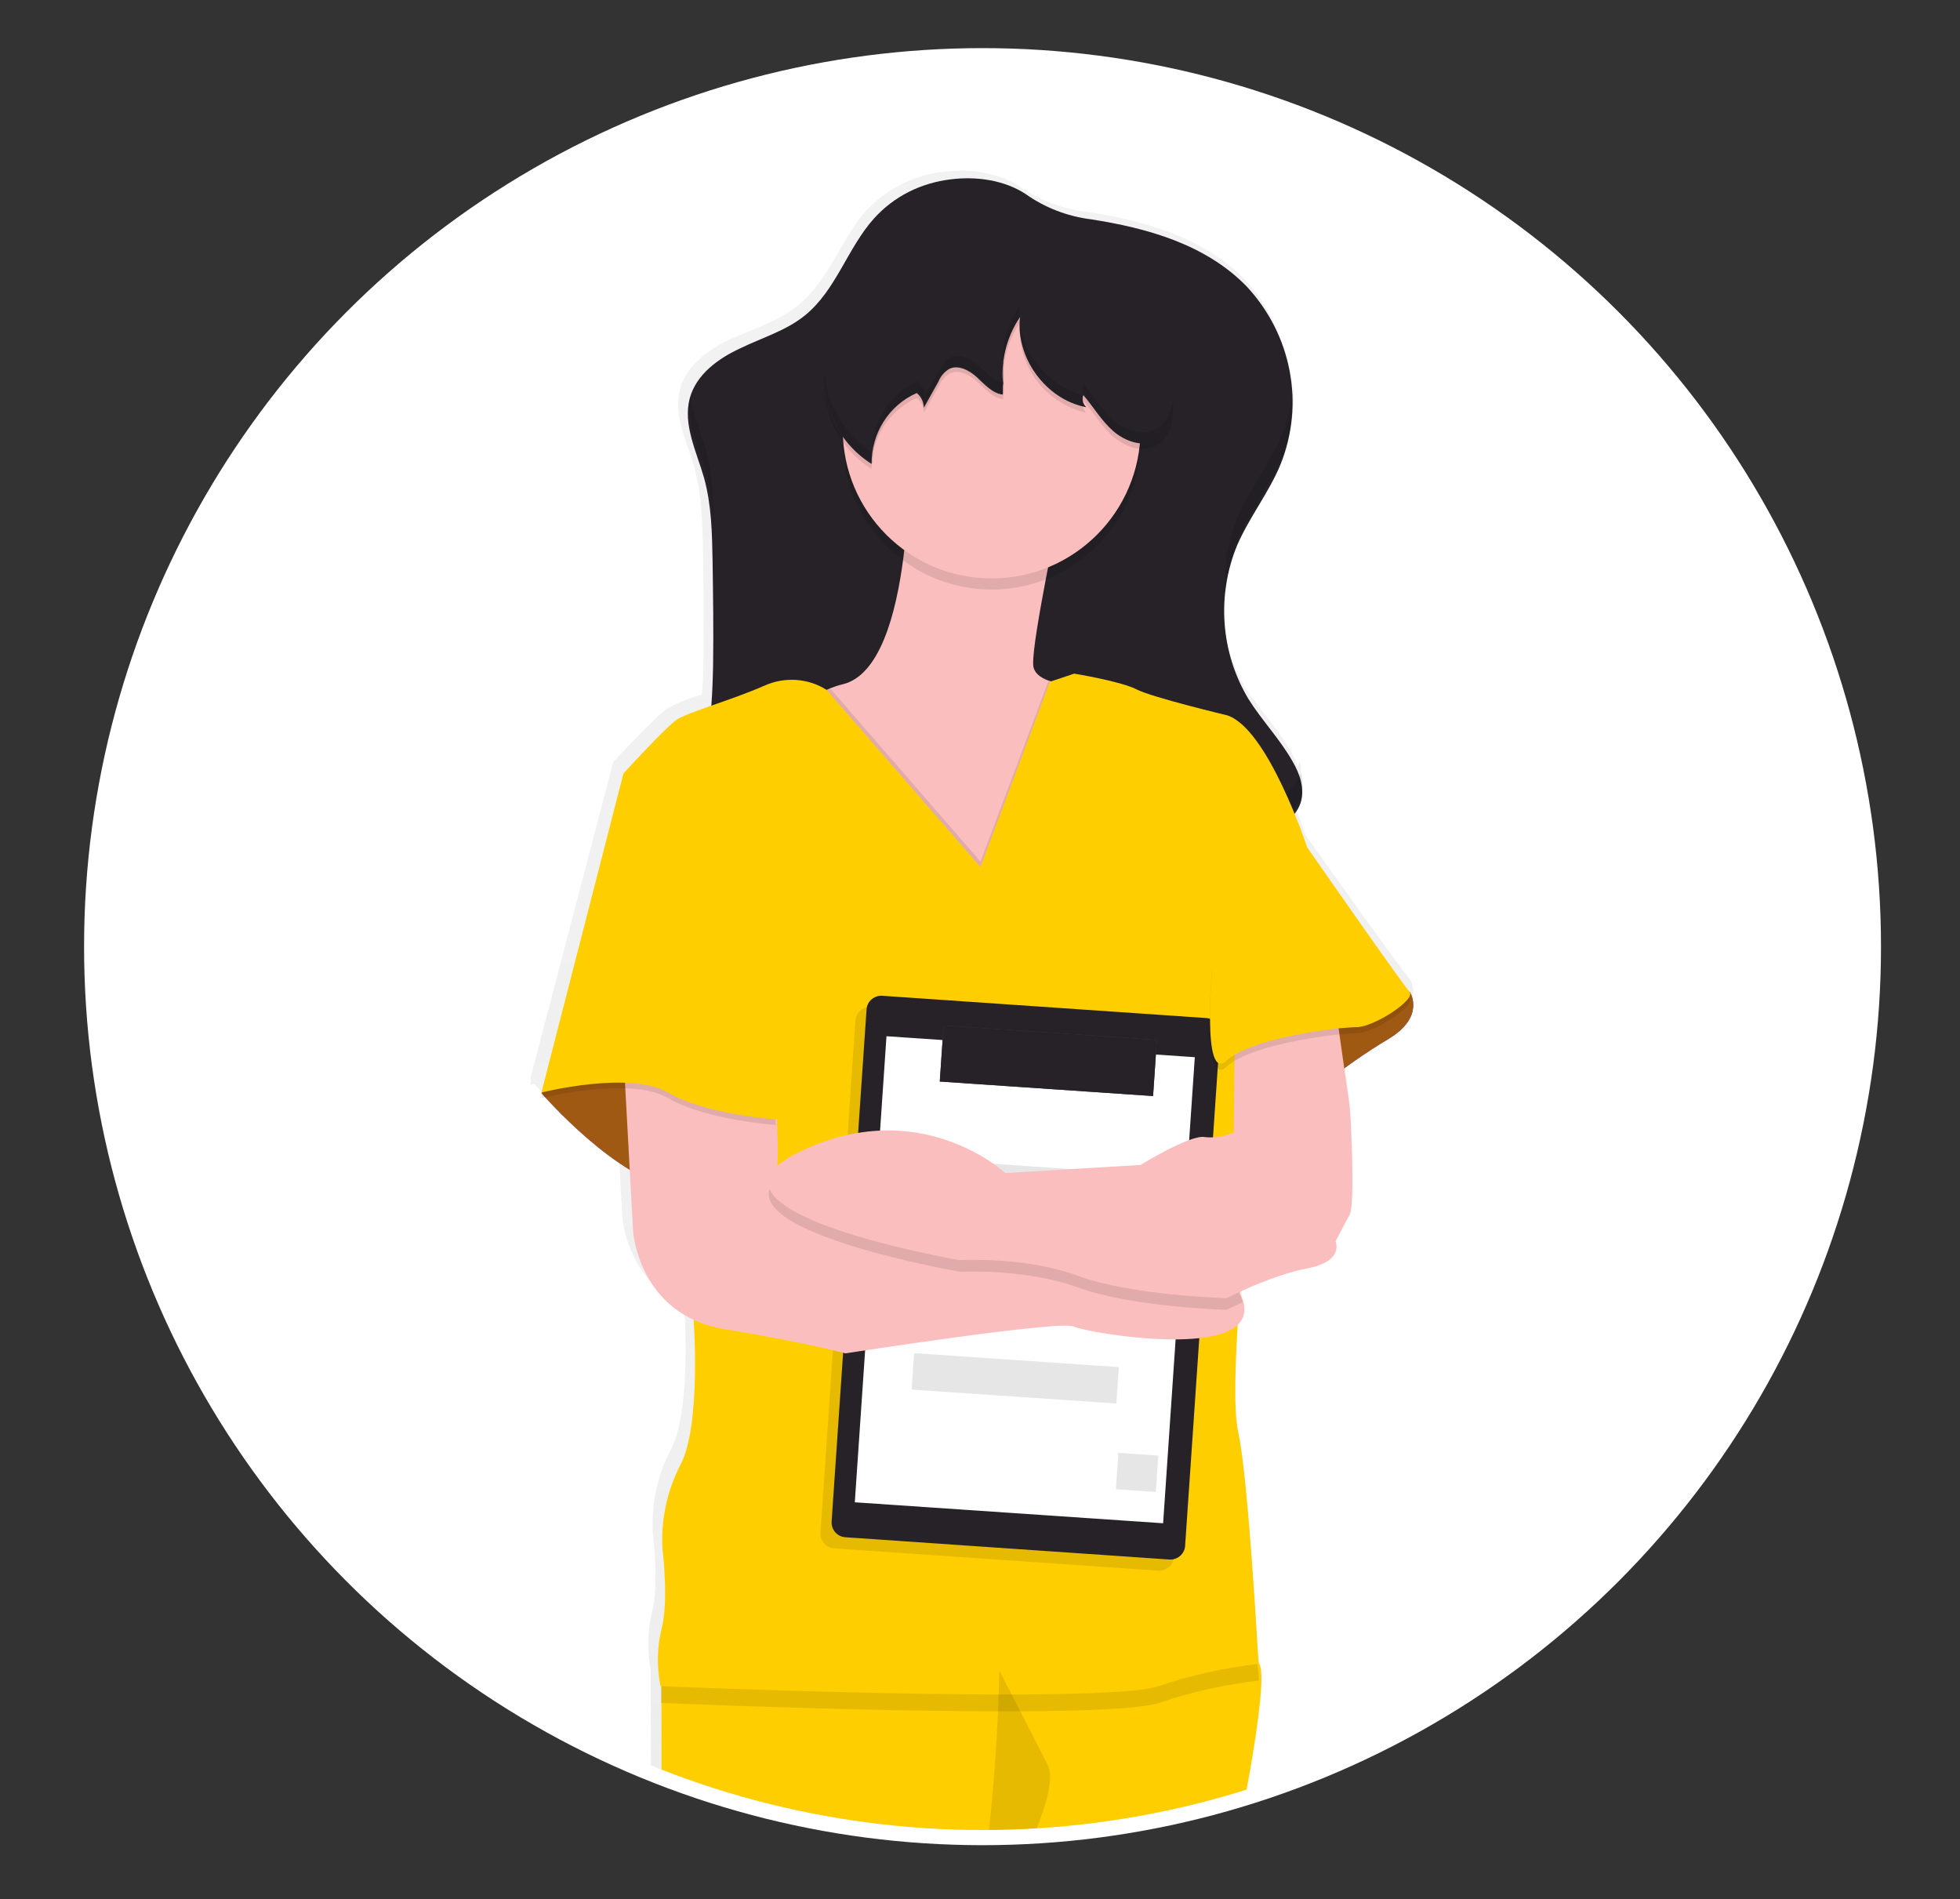 <?xml version="1.0" encoding="utf-8"?>
<!-- Generator: Adobe Illustrator 18.0.0, SVG Export Plug-In . SVG Version: 6.00 Build 0)  -->
<!DOCTYPE svg PUBLIC "-//W3C//DTD SVG 1.1//EN" "http://www.w3.org/Graphics/SVG/1.1/DTD/svg11.dtd">
<svg version="1.1" id="ccdb08d7-40f3-45f2-8ef6-c6a673654779"
	 xmlns="http://www.w3.org/2000/svg" xmlns:xlink="http://www.w3.org/1999/xlink" x="0px" y="0px" viewBox="399.6 103.1 387 375"
	 enable-background="new 399.6 103.1 387 375" xml:space="preserve">
<rect x="399.6" y="103.1" width="387" height="375" fill="#333333" stroke="none"/>
<g>
	<path fill="#262228" d="M654.7,414.2H532.4c-14.7,0-26.8-12-26.8-26.8V382c0-14.7,12-26.8,26.8-26.8h122.3
		c14.7,0,26.8,12,26.8,26.8v5.4C681.5,402.2,669.5,414.2,654.7,414.2z"/>
	<path fill="#4F4C5F" d="M535.8,191c-13.6-6.7-31.9-13.5-47.1-8c-9.8,3.5-14.1,12.9-13.7,22.8c0.2,4.5,1.6,9.2-0.1,13.6
		c-1.7,4.5-6.2,6.9-8.8,10.8c-3.9,5.8-5,14.7,0.4,19.9c6.4,6.2,17.3,2.5,24.5-0.2L535.8,191z"/>
	<path fill="#4F4C5F" d="M651.4,191c13.6-6.7,31.9-13.5,47.1-8c9.8,3.5,14.1,12.9,13.7,22.8c-0.2,4.5-1.6,9.2,0.1,13.6
		c1.7,4.5,6.2,6.9,8.8,10.8c3.9,5.8,5,14.7-0.4,19.9c-6.4,6.2-17.3,2.5-24.5-0.2L651.4,191z"/>
	<path fill="#E8A882" d="M687.9,352.9c40.7-70.4-4.7-189.6-89.4-167.3c-3.2,0.8-6.5,0.8-9.7,0c-84.7-22.4-130.1,96.9-89.4,167.3
		H687.9z"/>
	<path fill="#DE8957" d="M515.1,352.9c-35.9-62.1-4.8-162.2,61.2-169.6c-76.6-8.2-115.6,102.8-77,169.6h188.5H515.1z"/>
	<path fill="#E8A882" d="M528,383.8c16.6,11.1,38.3,17.9,65.6,17.9c27.3,0,49-6.8,65.6-17.9v-25.5H528V383.8z"/>
	<path fill="#DE8957" d="M543.8,378.5v-20.2H528v25.5c16.6,11.1,38.3,17.9,65.6,17.9c3.1,0,6.1-0.1,9-0.3
		C578.5,399.7,559,388.7,543.8,378.5z"/>
	<path fill="#DE8957" d="M593.6,250.4c-5.7,0-11.4-1.3-16.6-4c-8.2-4.1-17.9-4.1-26.1,0c-1.9,1-4.3,0.2-5.3-1.7
		c-1-1.9-0.2-4.3,1.7-5.3c10.4-5.3,22.8-5.3,33.2,0c8.2,4.1,17.9,4.1,26.1,0c10.4-5.3,22.8-5.3,33.2,0c1.9,1,2.7,3.4,1.7,5.3
		c-1,1.9-3.4,2.7-5.3,1.7c-8.2-4.1-17.9-4.1-26.1,0C605,249,599.3,250.4,593.6,250.4z"/>
	<path fill="#DE8957" d="M593.6,223.4c-4.2,0-8.4-1-12.3-2.9c-5.4-2.8-11.9-2.8-17.4,0c-1.9,1-4.3,0.2-5.3-1.7
		c-1-1.9-0.2-4.3,1.7-5.3c7.7-3.9,16.8-3.9,24.5,0c5.4,2.8,11.9,2.8,17.4,0c7.7-3.9,16.9-3.9,24.5,0c1.9,1,2.7,3.4,1.7,5.3
		c-1,1.9-3.4,2.7-5.3,1.7c-5.4-2.8-11.9-2.8-17.4,0C602,222.4,597.8,223.4,593.6,223.4z"/>
	<path fill="#5C586F" d="M566,288.8c0-15.3-13.2-27.8-29.5-27.8c-16.3,0-29.5,12.4-29.5,27.8c0,15.3,13.2,27.8,29.5,27.8
		C552.8,316.6,566,304.2,566,288.8z"/>
	<path fill="#5C586F" d="M680.2,288.8c0-15.3-13.2-27.8-29.5-27.8c-16.3,0-29.5,12.4-29.5,27.8c0,15.3,13.2,27.8,29.5,27.8
		C667,316.6,680.2,304.2,680.2,288.8z"/>
	<path fill="#4F4C5F" d="M610.5,288.4c32.4,4.7,60.3,22.8,73.8,48.8c8.2,15.7,2,35.1-13.7,43.2c-10.4,5.4-22.4,4.5-31.7-1.2
		c-13.3-8.3-28.8-12.5-44.5-12.5h-1.6c-15.9,0-31.3,4.7-45,12.8c-5,3-10.7,4.5-16.5,4.5c-5,0-10-1.2-14.7-3.6
		c-15.7-8.2-21.9-27.5-13.7-43.2c13.4-25.9,41.4-44,73.7-48.7H610.5z"/>
	<g>
		<path fill="#5C586F" d="M556.6,334.2c0,2.2-1.8,4.1-4.1,4.1c-2.2,0-4.1-1.8-4.1-4.1c0-2.2,1.8-4.1,4.1-4.1
			C554.7,330.2,556.6,332,556.6,334.2z"/>
		<path fill="#5C586F" d="M541.4,334.2c0,2.2-1.8,4.1-4.1,4.1c-2.2,0-4.1-1.8-4.1-4.1c0-2.2,1.8-4.1,4.1-4.1
			C539.6,330.2,541.4,332,541.4,334.2z"/>
		<path fill="#5C586F" d="M549,342.3c0,2.2-1.8,4.1-4.1,4.1c-2.2,0-4.1-1.8-4.1-4.1c0-2.2,1.8-4.1,4.1-4.1
			C547.2,338.3,549,340.1,549,342.3z"/>
		<path fill="#5C586F" d="M638.8,334.2c0,2.2-1.8,4.1-4.1,4.1c-2.2,0-4.1-1.8-4.1-4.1c0-2.2,1.8-4.1,4.1-4.1
			C636.9,330.2,638.8,332,638.8,334.2z"/>
		<path fill="#5C586F" d="M653.9,334.2c0,2.2-1.8,4.1-4.1,4.1c-2.2,0-4.1-1.8-4.1-4.1c0-2.2,1.8-4.1,4.1-4.1
			C652.1,330.2,653.9,332,653.9,334.2z"/>
		<path fill="#5C586F" d="M646.4,342.3c0,2.2-1.8,4.1-4.1,4.1c-2.2,0-4.1-1.8-4.1-4.1c0-2.2,1.8-4.1,4.1-4.1
			C644.5,338.3,646.4,340.1,646.4,342.3z"/>
	</g>
	<circle fill="#262228" cx="650.7" cy="288.8" r="11.8"/>
	<circle fill="#262228" cx="536.5" cy="288.8" r="11.8"/>
	
		<ellipse transform="matrix(1 1.961601e-002 -1.961601e-002 1 5.902 -11.587)" fill="#262228" cx="593.6" cy="295.1" rx="17.7" ry="11.8"/>
	<g>
		<path fill="#0375B4" d="M586.1,426.1L586.1,426.1c-0.5,6.7,5.2,12.3,11.9,12.8l0,0c6.7,0.5,12.3-5.2,12.8-11.9l0,0
			c0.5-6.7-5.2-12.3-11.9-12.8l0,0C591.7,413.9,586.1,419.6,586.1,426.1z M598.4,420.2c-1.2,0-2.2-0.8-2.2-2s0.8-2.2,2-2.2
			c1.2,0,2.2,0.8,2.2,2l0,0C600.7,419.2,599.6,420.3,598.4,420.2L598.4,420.2L598.4,420.2z"/>
		<path fill="#4D8AF0" d="M598.7,418.3c-3.9-3.1-3.9-8.3-1.1-11.5c0.3-0.7,0.8-1,1.8-1.5l0.2,0.5c-3.8,2.4-3.8,7-1.6,10.3
			c0.2,0.5,1,0.8,1.5,1.8L598.7,418.3z"/>
	</g>
</g>
<circle fill="#FFFFFF" cx="593.6" cy="290" r="177.4"/>
<g>
	<defs>
		<circle id="SVGID_1_" cx="593.6" cy="290" r="174.4"/>
	</defs>
	<clipPath id="SVGID_2_">
		<use xlink:href="#SVGID_1_"  overflow="visible"/>
	</clipPath>
	<g clip-path="url(#SVGID_2_)">
		
			<linearGradient id="SVGID_3_" gradientUnits="userSpaceOnUse" x1="607.482" y1="128.982" x2="607.482" y2="706.684" gradientTransform="matrix(1 0 0 -1 -15.95 843.44)">
			<stop  offset="0" style="stop-color:#808080;stop-opacity:0.25"/>
			<stop  offset="0.54" style="stop-color:#808080;stop-opacity:0.12"/>
			<stop  offset="1" style="stop-color:#808080;stop-opacity:0.1"/>
		</linearGradient>
		<path fill="url(#SVGID_3_)" d="M678.1,296.6c0-0.1-0.1-0.2-0.2-0.3c-1.5-1.5-20.5-28.3-20.5-28.3s-1-3-2.6-6.9
			c0.5-0.7,0.9-1.4,1.2-2.3c0.1-0.3,0.2-0.7,0.2-1c0-0.1,0.1-0.2,0.1-0.3c0.3-1.4,0.3-2.8-0.1-4.1c-0.1,0.3-0.2,0.7-0.4,1
			c-0.4-1.2-0.9-2.3-1.5-3.3c-2.5-4.3-6.1-8-8.8-12.2c-4-6.6-5.6-14.3-4.5-22c0,0.4,0,0.8,0,1.2c0.1-1.5,0.3-3,0.6-4.5
			c0.4-1.7,1-3.3,1.7-4.9c2.4-5.5,6.2-10.2,8.6-15.7c0.8-1.8,1.4-3.8,1.8-5.7c0.8-3.3,1.1-6.7,0.9-10c0,0.8-0.1,1.6-0.3,2.4
			c-0.3-8.1-3.5-15.8-9.2-21.7c-8.2-8.2-19.9-11.4-31.1-13.1c-4.7-0.6-9.2-2.3-13.1-5c-4.3-2.8-9.9-3.5-14.9-2.9
			c-5.8,0.6-11.2,3.3-15.2,7.5c-5.3,5.9-7.6,14.2-13.9,19.1c-3.8,3-8.5,4.4-12.9,6.4s-8.5,5-10,9.4c0,0,0-0.1,0-0.1v0.3l-0.1,0.2
			c-1.5,5.2,1.4,10.5,2.8,15.6c1.5,5.4,1.6,11,1.7,16.5c0.1,6.8,0.2,13.5,0.1,20.3c0,2.7-0.1,5.4-0.3,8c-2.4,0.7-4.7,1.6-6.9,2.8
			c-2.2,1.5-10.6,10.5-10.6,10.5l-16.4,62.6l0.2,0.3l-0.2,0.9l0.8-0.2c2.3,2.5,9.3,9.6,16.7,14.1l0.7,12.3c0,0,0.8,12.3,12.2,17.4
			c0.3,4.3,1.1,21.6-2.7,28.5c-2.6,5-3.8,10.6-3.5,16.3c0,0,1.3,10.4-0.2,15.9c-0.9,3.7-0.9,7.5-0.2,11.2l0,0c0,0,0,1.2,0,3.3
			c0,11.1,0.1,46.6,0,50.7c-0.2,4.8,0,75,0,75s-0.9,35.1-3.9,44.6c-3,9.5-2.2,41-2.2,41s-1.9,37.5,4.7,44.9c0,0.3-0.1,0.7-0.1,1
			c0,0.2,0,0.3,0,0.5c-0.1,2.8,0.5,5.9,2.9,6.8c5,1.9,11.6,7.7,12.9,9.3s8.5,5.8,18,4.7c5.9-0.7,11.9-0.9,17.9-0.8l0,0
			c0,0,3.7-0.7,2.5-5.3l0,0l0,0c-0.8-2.9-3.7-7.4-5.8-10.3c0.4,0.1,0.8,0.2,1.1,0.3l0.4,0.1h0.3c0.2,0,0.3,0,0.5,0h0.2
			c0.2,0,0.4,0,0.6,0l0,0c2.5-0.2,11.9,4.1,13.5,7c1.7,2.9,7.6,5.1,12,5.6c2.6,0.3,9.3-0.2,14.9-0.9c2.8-0.3,5.6-0.8,8.3-1.5
			c1.3-0.5,1.6-2.1,1.2-3.9l0,0c-0.4-2.3-1.7-4.3-3.5-5.8c-1.6-1.2-3.8-4.2-5.3-6.7l-0.4-0.7c2.8-2.7,7.8-11.4,9.4-13.2
			c1.9-2.2-3-82.3-3-82.3v-40.1l7.5-38l5.2-20.1l4.5-30.4c0,0,7.8-35.5,5.4-38.9l0,0c0-0.1-2-36.6-4.1-45.3
			c-0.9-3.9-0.7-12.7-0.1-21.3c1.2-1.1,1.5-2.8,1-4.4c-0.1-0.5-0.3-1-0.6-1.5c0-0.1,0-0.3,0-0.5c4.3-2,8.8-3.5,13.5-4.6
			c7.5-1.5,5.6-5.3,5.6-5.3s1.7-3.3,2.8-5.3s0.2-19.8,0-21.2c-0.1-0.6-0.5-3.9-1.1-7.5c2.4-1.7,5.5-3.8,8.9-5.8
			C680.1,301.7,678.7,297.7,678.1,296.6z M580.9,550.2c0,0-5.6,14.3-3.3,17.9s-0.4,17.2-0.4,17.2l-1.9,20.1c0,0-5.2,37.3-3.4,46.1
			c1.5,6.9,2,27.4,2.2,36l0,0c-0.1,0-0.3,0.1-0.4,0.2l-0.3,0.1c0.9-3.4,0.5-10.2-3.8-23.9l-0.4-56.7c0,0-0.7-65.5,4.5-72.8
			c5.2-7.3,7-19.8,7-19.8s-1.1,17.9-1.8,22.7C578.4,542.1,580.9,550.2,580.9,550.2z M570.5,691c0,0.1-0.1,0.2-0.2,0.3l-0.3-0.4
			C570.3,691,570.4,691,570.5,691z"/>
		<path fill="#FFCE00" d="M642.9,470.8l-4.4,30.5l-5.1,20.2l-7.4,38.3v40.5c0,0,4.8,80.6,2.9,82.8s-8.8,14.7-10.7,14
			s-16.9-3.3-21.7-1.1s-21,0.4-21,0.4s-0.4-31.3-2.2-40.1c-1.8-8.8,3.3-46.4,3.3-46.4l1.8-20.2c0,0,2.6-13.6,0.4-17.3
			c-2.2-3.7,3.3-18,3.3-18s-2.6-8.1-1.8-12.9c0.7-4.8,1.8-22.8,1.8-22.8s-1.8,12.5-6.9,19.9c-5.1,7.3-4.5,73.2-4.5,73.2l0.4,57
			c9.2,30.2,0,27.2,0,27.2s-34.9,7.7-42,1.5s-5-45.7-5-45.7s-0.7-31.6,2.2-41.2s3.9-44.9,3.9-44.9s-0.2-70.7,0-75.4
			c0.1-4,0-39.8,0-51c0-2.1,0-3.3,0-3.3l4.2-10.5l50-6.3h23.9c0,0,36,8.5,39.7,12.1c0.1,0.1,0.1,0.1,0.2,0.2
			C650.6,435.1,642.9,470.8,642.9,470.8z"/>
		<path fill="#262228" d="M572.2,146.2c-5.3,5.9-7.5,14.2-13.7,19.2c-3.7,3-8.5,4.4-12.8,6.5c-4.3,2-8.6,5.1-9.9,9.8
			c-1.4,5.2,1.3,10.5,2.8,15.7c1.5,5.4,1.6,11,1.7,16.6c0.1,6.8,0.2,13.6,0.1,20.4c-0.2,10.6-1.1,21.7-6.7,30.7
			c20.3,6.5,42,7.4,63.3,8.2c4.1,0.3,8.2,0.2,12.3-0.3c3.5-0.7,7-1.6,10.5-2.6c6.8-1.8,13.8-2.7,20.9-2.7c3.1,0,6.2,0.2,9.2-0.6
			s5.8-2.9,6.6-5.8c0.7-2.7-0.3-5.5-1.7-7.9c-2.5-4.4-6-8-8.7-12.3c-5.5-9.2-6.3-20.5-2.2-30.4c2.4-5.5,6.2-10.3,8.5-15.8
			c4.9-12.1,2.2-25.8-6.7-35.3c-8.1-8.3-19.7-11.5-30.7-13.2c-4.7-0.6-9.1-2.3-12.9-5c-4.3-2.8-9.8-3.5-14.7-2.9
			C581.4,139.2,576.1,141.9,572.2,146.2z"/>
		<g opacity="0.1">
			<path d="M644.1,204.9c-2,4.8-2.9,10.1-2.5,15.3c0.2-3.7,1.1-7.4,2.5-10.8c2.3-5.5,6.2-10.3,8.5-15.8c1.9-4.6,2.7-9.6,2.3-14.5
				c-0.2,3.5-1,6.9-2.3,10.1C650.3,194.6,646.5,199.4,644.1,204.9z"/>
			<path d="M540.6,212.6c0.1,3.9,0.1,7.9,0.1,11.8c0-5.4,0-10.8-0.1-16.2c-0.1-5.6-0.2-11.3-1.7-16.6c-1-3.4-2.5-6.9-3-10.3
				c-0.9,4.9,1.6,9.9,3,14.8C540.4,201.3,540.5,207,540.6,212.6z"/>
			<path d="M650,261.3c-3,0.8-6.1,0.6-9.2,0.6c-7,0-14,0.8-20.8,2.6c-3.4,1.1-6.9,1.9-10.5,2.6c-4.1,0.5-8.2,0.6-12.3,0.3
				c-20.6-0.8-41.5-1.7-61.2-7.6c-0.6,1.3-1.3,2.6-2,3.8c20.3,6.5,42,7.4,63.3,8.2c4.1,0.3,8.2,0.2,12.3-0.3c3.5-0.7,7-1.6,10.4-2.6
				c6.8-1.8,13.8-2.7,20.8-2.6c3.1,0,6.2,0.2,9.2-0.6s5.8-2.8,6.6-5.8c0.3-1.4,0.3-2.8-0.1-4.2C655.6,258.6,652.9,260.5,650,261.3z"
				/>
		</g>
		<path fill="#FBBEBE" d="M620.4,249.5c-0.7,1.7-3.9,16-4.6,17.5c-0.7,1.5-4.8,25-5.1,26.3s-26.6-5.5-26.6-5.5l-15.8-13.3L552,258.3
			c0,0-0.5-14.6,11.5-19.3c0.8-0.3,1.6-0.6,2.5-0.8c14.5-3.5,13.1-47.6,13.1-47.6l29.8,12.9c0,0-5.5,25.8-5.3,30.7
			c0,1.7,1.4,2.7,3.1,3.3c2.6,0.8,5.4,1,8.1,0.9C614.7,238.5,621.2,247.8,620.4,249.5z"/>
		<path fill="#6C63FF" d="M673.8,297.9l4.2,1.1c0,0,3.1,4.8-4.2,9.2c-4.7,2.8-9.2,6-13.4,9.4l-21.8,6.6l-4.2-13.1l20.2-15.4
			L673.8,297.9z"/>
		<path fill="#A05912" d="M673.8,297.9l4.2,1.1c0,0,3.1,4.8-4.2,9.2c-4.7,2.8-9.2,6-13.4,9.4l-21.8,6.6l-4.2-13.1l20.2-15.4
			L673.8,297.9z"/>
		<path fill="#6C63FF" d="M515,310.6l-8.5,8.3c0,0,15.3,17.7,27,18.8s19.3-13.4,19.3-13.4l-10.2-16L515,310.6z"/>
		<path fill="#A05912" d="M515,310.6l-8.5,8.3c0,0,15.3,17.7,27,18.8s19.3-13.4,19.3-13.4l-10.2-16L515,310.6z"/>
		<circle opacity="0.1" enable-background="new    " cx="595.4" cy="190.1" r="29.4"/>
		<circle fill="#FBBEBE" cx="595.4" cy="187.9" r="29.4"/>
		<path opacity="0.1" enable-background="new    " d="M648.2,434.9c-6.7,0.8-13.3,2.2-19.7,4.4c-11,3.7-97.2,0.1-98.4,0
			c0-2.1,0-3.3,0-3.3l4.2-10.5l50-6.3h23.9c0,0,36,8.5,39.7,12.1C648.1,433.6,648.2,434.9,648.2,434.9z"/>
		<path opacity="0.1" enable-background="new    " d="M620.4,249.5c-0.7,1.7-3.9,16-4.6,17.5c-0.7,1.5-4.8,25-5.1,26.3
			s-26.6-5.5-26.6-5.5l-15.8-13.3L552,258.3c0,0-0.5-14.6,11.5-19.3l29.7,34.2l13.4-35.6c2.6,0.8,5.4,1,8.1,0.9
			C614.7,238.5,621.2,247.8,620.4,249.5z"/>
		<path fill="#FFCE00" d="M593.2,274.3l-30.4-35c-3.6-2.3-8.2-2.6-12.1-0.9c-6.8,3-15.3,5.3-17.5,6.8s-10.5,10.6-10.5,10.6
			l24.7,64.5l-10.9,42.5c0,0,1.7,21.7-2.6,29.6c-2.6,5.1-3.8,10.7-3.5,16.4c0,0,1.3,10.5-0.2,16c-0.9,3.7-0.9,7.5-0.2,11.2
			c0,0,87.4,3.7,98.4,0c6.4-2.2,13-3.6,19.7-4.4c0,0-2-36.8-4-45.6s1.7-42.5,1.7-42.5l-2.4-36.1l14.3-37c0,0-7.8-23.7-15.9-26.1
			c0,0-14.7-3.5-17.8-5.1s-12.3-3.1-12.3-3.1l-4.8,1.6L593.2,274.3z"/>
		<path opacity="0.1" enable-background="new    " d="M571.6,301.9l64,4.4c1.6,0.1,2.8,1.5,2.7,3.1l-6.9,101.1
			c-0.1,1.6-1.5,2.8-3.1,2.7l-64-4.4c-1.6-0.1-2.8-1.5-2.7-3.1l6.9-101.1C568.6,303,570,301.8,571.6,301.9z"/>
		<path fill="#262228" d="M573.8,299.7l64,4.4c1.6,0.1,2.8,1.5,2.7,3.1l-6.9,101.1c-0.1,1.6-1.5,2.8-3.1,2.7l-64-4.4
			c-1.6-0.1-2.8-1.5-2.7-3.1l6.9-101.1C570.8,300.8,572.2,299.6,573.8,299.7z"/>
		
			<rect x="571.7" y="309.8" transform="matrix(-0.998 -6.784127e-002 6.784127e-002 -0.998 1178.797 751.807)" fill="#FFFFFF" width="61" height="92.2"/>
		
			<rect x="580" y="333.7" transform="matrix(-0.998 -6.982925e-002 6.982925e-002 -0.998 1184.583 722.665)" opacity="0.1" enable-background="new    " width="49.9" height="13.9"/>
		
			<rect x="620.3" y="390.2" transform="matrix(-0.998 -6.784127e-002 6.784127e-002 -0.998 1220.406 829.165)" opacity="0.1" enable-background="new    " width="7.9" height="7.2"/>
		
			<rect x="580" y="371.7" transform="matrix(-0.998 -6.784127e-002 6.784127e-002 -0.998 1173.645 790.501)" opacity="0.1" enable-background="new    " width="40.5" height="7.2"/>
		
			<rect x="585.7" y="307.1" transform="matrix(-0.998 -6.784127e-002 6.784127e-002 -0.998 1190.968 665.716)" fill="#3F3D56" width="42.2" height="11.1"/>
		
			<rect x="585.7" y="307.1" transform="matrix(-0.998 -6.784127e-002 6.784127e-002 -0.998 1190.968 665.716)" fill="#262228" width="42.2" height="11.1"/>
		<path opacity="0.1" enable-background="new    " d="M596.9,432.9c0,0-0.4,54.5-14.7,85.7c0,0,17.3-41.2,17.3-42.9s9.6-19,7-24.1
			S596.9,432.9,596.9,432.9z"/>
		<path opacity="0.1" enable-background="new    " d="M597.7,180.5c-0.5-4.8,0.6-9.7,3.3-13.7c-0.7,8.4,4.9,15.9,13.1,17.8
			c-0.7-0.6-0.9-1.6-0.6-2.4c2,2.3,3.6,5.1,5.9,7.1s5.8,3.3,8.5,1.8c3.7-2,3.8-7.3,2.8-11.4c-2.1-8.7-6.3-16.8-12.3-23.5
			c-3-4.1-7.8-6.5-12.9-6.6c-5.7-0.4-11.6,0.1-16.7,2.6c-2.9,1.6-5.5,3.4-8,5.6l-14,11.4c-1.3,1-2.5,2.2-3.4,3.6
			c-0.6,1.2-1,2.4-1.1,3.8c-0.7,7.6,2.9,15,9.4,19.1c-0.1-6,3.4-11.6,8.9-14c0.9,0.7,1.4,1.8,1.4,2.9l3-5.3c0.4-1,1.1-1.8,2-2.4
			c1.8-1,4.1,0.2,5.6,1.6c1.5,1.4,3.1,3.2,5.1,3.4l0.1-7.8"/>
		<path fill="#262228" d="M597.7,179.4c-0.6-4.8,0.6-9.7,3.3-13.7c-0.9,8,5.1,16.3,13.1,17.8c-0.7-0.6-0.9-1.6-0.6-2.4
			c2,2.3,3.6,5.1,5.9,7.1s5.8,3.3,8.5,1.8c3.7-2,3.8-7.3,2.8-11.4c-2.1-8.7-6.3-16.8-12.3-23.5c-1.9-2.3-4.2-4.1-6.9-5.3
			c-1.9-0.7-3.9-1.1-6-1.2c-5.7-0.4-11.6,0-16.7,2.6c-2.9,1.6-5.5,3.4-8,5.6l-14,11.4c-1.3,1-2.5,2.2-3.4,3.6
			c-0.6,1.2-1,2.4-1.1,3.8c-0.7,7.6,2.9,15,9.4,19.1c-0.1-6,3.4-11.6,8.9-14c0.9,0.7,1.4,1.8,1.4,2.9l2.9-5.2c0.4-1,1.1-1.8,2-2.4
			c1.8-1,4.1,0.2,5.6,1.6c1.5,1.4,3.1,3.2,5.1,3.4l0.1-7.8"/>
		<path fill="#FBBEBE" d="M611.6,365c-2.6-1.3-45.1,5.3-45.1,5.3s-7-2-23.9-4.8c-16.9-2.8-18-19.3-18-19.3l-1.8-33.1l5.7-5l24.5,16
			c0,0,0.4,8.1,0,9.5c-0.2,1-0.9,2.2-0.8,3c0,0.5,0.4,0.8,0.8,0.9c1.7,0.4,24.3,4.1,24.3,4.1s52.4-3.6,65.5,14.1
			c1,1.3,1.8,2.8,2.3,4.4C648.3,372.2,613.9,366.2,611.6,365z"/>
		<path opacity="0.1" enable-background="new    " d="M645,360.2c-2,0.9-3.2,1.5-3.2,1.5s-18.8-0.5-29.3-4.4
			c-10.5-3.8-23.3-3.1-23.3-3.1s-43.9-7.6-37.1-17.4c0,0.5,0.4,0.8,0.8,0.9c1.7,0.4,24.3,4.1,24.3,4.1s52.4-3.6,65.5,14.1
			C643.7,357.1,644.5,358.6,645,360.2z"/>
		<path fill="#FBBEBE" d="M663.3,301.9c0,0,2.6,18.2,2.8,19.7s1.1,19.3,0,21.3s-2.8,5.3-2.8,5.3s1.8,3.9-5.5,5.3s-16,5.9-16,5.9
			s-18.8-0.5-29.3-4.4s-23.4-3.1-23.4-3.1s-55.8-9.6-31.8-21.3c23.9-11.7,40.8,4.1,40.8,4.1l26.7-1.6c0,0,9.9-6.1,12.7-5.5
			c1.9,0.2,3.9-0.1,5.7-0.9l0.2-19.3L663.3,301.9z"/>
		<path opacity="0.1" enable-background="new    " d="M528,257.2l-5.3-0.3l-16.2,63c0,0,17.5-4.4,25,0c7.5,4.4,21.3,5.3,21.3,5.3
			l-5.2-50.2L528,257.2z"/>
		<path fill="#FFCE00" d="M528,256.1l-5.3-0.3l-16.2,63c0,0,17.5-4.4,25,0c7.5,4.4,21.3,5.3,21.3,5.3l-5.2-50.2L528,256.1z"/>
		<path opacity="0.1" enable-background="new    " d="M650.4,269.9l7.3,1.7c0,0,18.8,27,20.2,28.5s-7,7-10.5,7s-20.6,2-25.6,6.6
			s-2.9-18.6-2.9-19.2s6.2-15.2,6.2-15.2L650.4,269.9z"/>
		<path fill="#FFCE00" d="M650.4,268.8l7.3,1.6c0,0,18.8,27,20.2,28.5s-7,7-10.5,7s-20.6,2-25.6,6.6S639,294,639,293.4
			s6.2-15.3,6.2-15.3L650.4,268.8z"/>
		<g opacity="0.1">
			<path d="M600.9,165.8c0-0.8,0-1.5,0-2.3c-1.5,2.3-2.6,4.9-3.1,7.5v2.3c0,0,0,0,0-0.1v0.5c0,1.6,0,3.3,0,4.9h-0.1v0.8
				c0-0.3,0-0.5,0-0.8c-2-0.3-3.4-2-4.9-3.3c-1.5-1.3-3.8-2.6-5.6-1.6c-0.9,0.6-1.6,1.4-2,2.4l-3,5.2c0-1.1-0.5-2.2-1.4-2.9
				c-5.5,2.4-9.1,8-8.9,14c-5.5-3.5-9.1-9.4-9.5-15.9c-0.4,7.3,3.3,14.3,9.5,18.1c-0.1-6,3.4-11.6,8.9-14c0.9,0.7,1.4,1.8,1.4,2.9
				l2.9-5.2c0.4-1,1.1-1.8,2-2.4c1.8-1,4.1,0.2,5.6,1.6c1.6,1.4,3.1,3.2,5.1,3.4c0-2.6,0-5.1,0.1-7.7
				C598.4,170.6,599.4,168,600.9,165.8z"/>
			<path d="M597.6,175.8c0-0.7,0.1-1.4,0.2-2l0.1-2.8C597.6,172.6,597.5,174.2,597.6,175.8z"/>
			<path d="M627.9,187.8c-2.7,1.5-6.2,0.2-8.5-1.8s-3.9-4.8-5.9-7.1c-0.3,0.9-0.1,1.8,0.6,2.4c-0.2,0-0.4-0.1-0.6-0.1
				c2,2.3,3.6,5,5.9,7c2.3,2,5.8,3.3,8.5,1.8s3.5-4.9,3.3-8.2C631,184.3,630,186.6,627.9,187.8z"/>
			<path d="M613.4,181.1c-6.8-1.9-11.8-7.8-12.5-14.9c-0.6,7.9,5.4,15.7,13.1,17.2C613.4,182.9,613.1,182,613.4,181.1z"/>
		</g>
	</g>
</g>
</svg>
